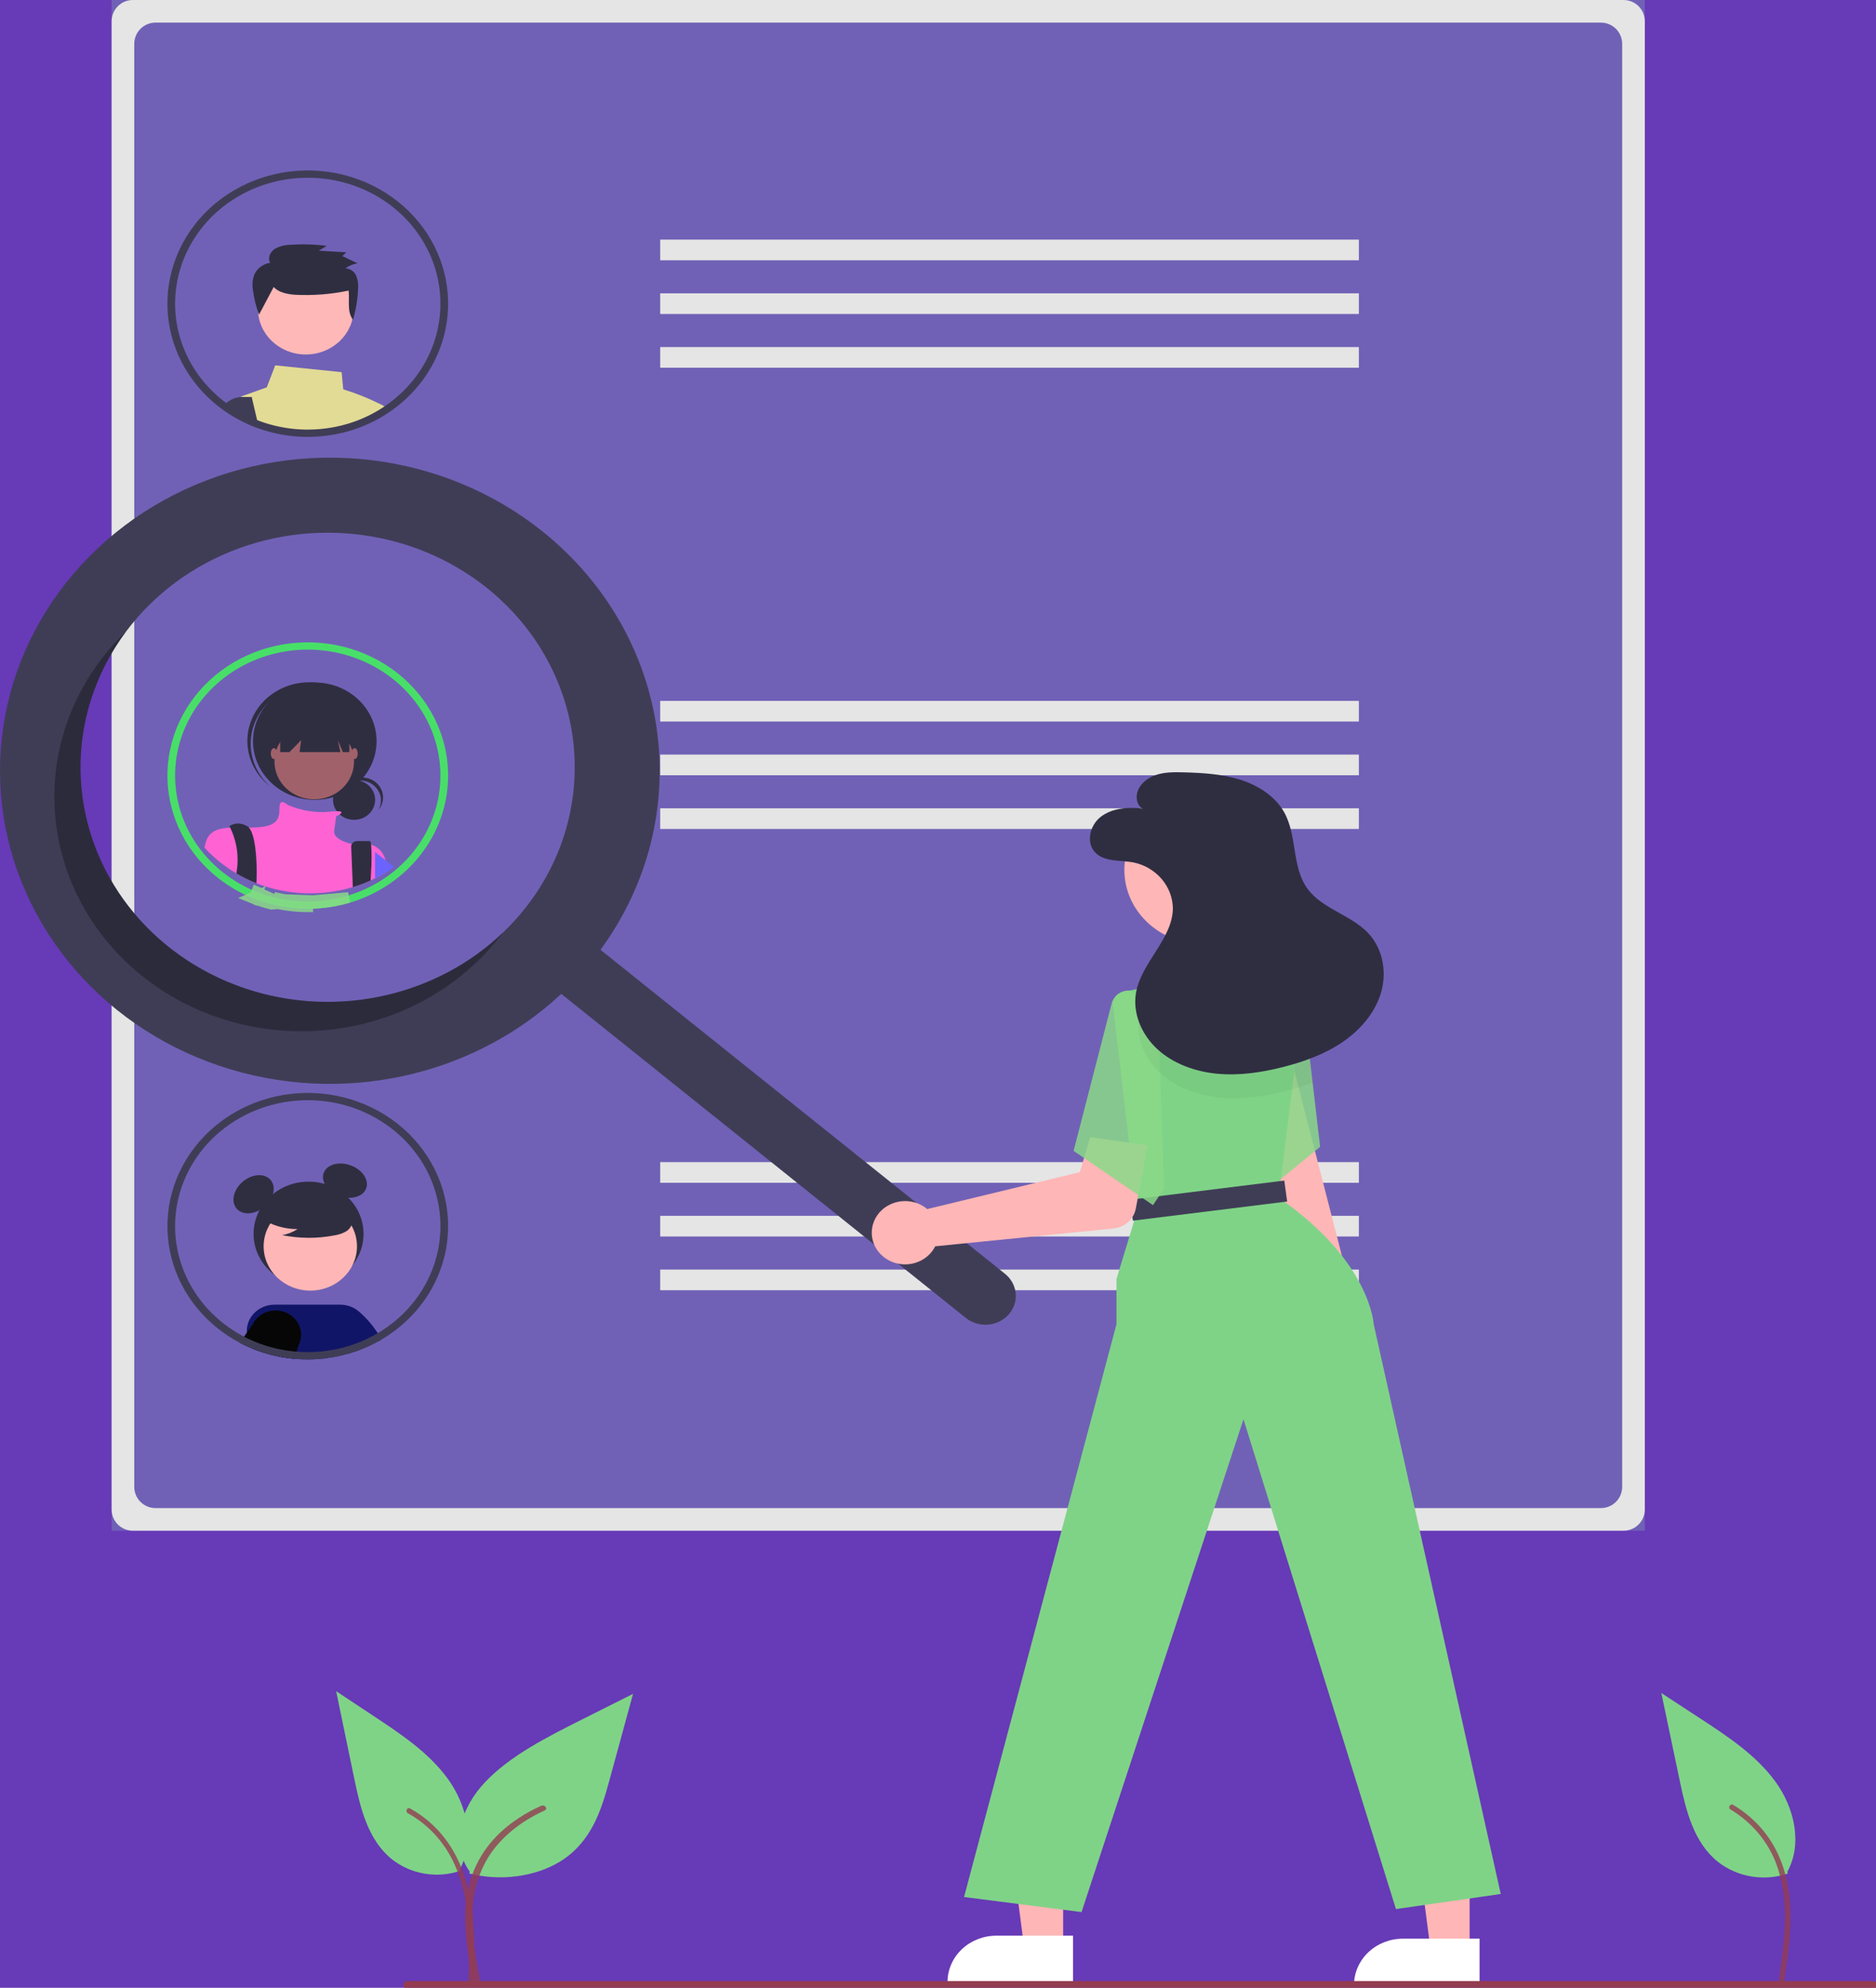 <svg width="706" height="748" viewBox="0 0 706 748" fill="none" xmlns="http://www.w3.org/2000/svg">
<g clip-path="url(#clip0)">
<rect width="706" height="748" fill="#673AB7"/>
<path d="M672.788 705.035C668.387 706.503 663.662 706.871 659.068 706.103C654.473 705.335 650.165 703.456 646.558 700.649C637.371 693.33 634.487 681.272 632.147 670.106L625.215 637.08L639.728 646.566C650.165 653.388 660.836 660.428 668.063 670.309C675.29 680.19 678.444 693.678 672.638 704.369" fill="#7FD387"/>
<path d="M671.547 745.019C673.016 734.862 674.527 724.576 673.496 714.311C672.581 705.195 669.652 696.291 663.685 688.989C660.519 685.121 656.666 681.807 652.299 679.196C651.16 678.515 650.113 680.227 651.246 680.905C658.801 685.437 664.645 692.13 667.934 700.017C671.567 708.789 672.151 718.351 671.52 727.668C671.141 733.302 670.339 738.899 669.53 744.491C669.464 744.744 669.504 745.011 669.639 745.238C669.775 745.464 669.996 745.633 670.259 745.71C670.526 745.778 670.81 745.744 671.05 745.614C671.291 745.485 671.467 745.27 671.542 745.018L671.547 745.019Z" fill="#943C51" fill-opacity="0.8"/>
<path d="M619 576H42V0H619V576Z" fill="#7061B6"/>
<path d="M619 568C619 572.418 615.418 576 611 576H50C45.582 576 42 572.418 42 568V8C42 3.582 45.582 0 50 0H611C615.418 0 619 3.582 619 8V568ZM50.525 559.49C50.525 563.908 54.107 567.49 58.525 567.49H602.475C606.893 567.49 610.475 563.908 610.475 559.49V16.51C610.475 12.092 606.893 8.51 602.475 8.51H58.525C54.107 8.51 50.525 12.092 50.525 16.51V559.49Z" fill="#E5E5E5"/>
<path d="M511.384 90.167H248.453V97.941H511.384V90.167Z" fill="#E5E5E5"/>
<path d="M511.384 110.38H248.453V118.155H511.384V110.38Z" fill="#E5E5E5"/>
<path d="M511.384 130.594H248.453V138.368H511.384V130.594Z" fill="#E5E5E5"/>
<path d="M511.384 263.735H248.453V271.509H511.384V263.735Z" fill="#E5E5E5"/>
<path d="M511.384 283.948H248.453V291.723H511.384V283.948Z" fill="#E5E5E5"/>
<path d="M511.384 304.162H248.453V311.936H511.384V304.162Z" fill="#E5E5E5"/>
<path d="M511.384 437.303H248.453V445.078H511.384V437.303Z" fill="#E5E5E5"/>
<path d="M511.384 457.517H248.453V465.291H511.384V457.517Z" fill="#E5E5E5"/>
<path d="M511.384 477.73H248.453V485.504H511.384V477.73Z" fill="#E5E5E5"/>
<path d="M143.195 152.109C138.703 149.862 134.015 147.989 129.182 146.512L128.566 140.041L103.574 137.485L100.398 145.756L91.429 148.95C91.108 149.066 90.803 149.217 90.519 149.4H90.51C90.009 149.721 89.583 150.136 89.257 150.619C88.931 151.101 88.712 151.642 88.613 152.208C88.518 152.771 88.54 153.346 88.68 153.9L89.154 155.745C89.837 156.132 90.538 156.501 91.24 156.852L91.685 157.068C92.709 157.572 93.752 158.049 94.824 158.489C95.042 158.579 95.279 158.669 95.497 158.759C95.516 158.768 95.525 158.768 95.544 158.777C96.047 158.975 96.549 159.164 97.061 159.344C98.743 159.954 100.458 160.477 102.199 160.91C106.644 162.035 111.224 162.603 115.824 162.602C117.502 162.602 119.161 162.53 120.801 162.377C124.549 162.049 128.248 161.34 131.837 160.262C131.846 160.262 131.856 160.253 131.865 160.253C134.132 159.568 136.346 158.735 138.492 157.761C138.502 157.752 138.521 157.752 138.53 157.743C139.014 157.527 139.478 157.293 139.953 157.068L140.18 156.96C140.559 156.771 140.939 156.582 141.318 156.384C142.266 155.889 143.195 155.367 144.114 154.809C144.37 154.665 144.617 154.512 144.873 154.35C145.233 154.125 145.593 153.891 145.944 153.648C145.062 153.108 144.143 152.595 143.195 152.109Z" fill="#E2DB95"/>
<path d="M96.293 156.096L94.729 149.391H90.642C90.601 149.392 90.56 149.395 90.519 149.4H90.51C89.041 149.518 87.627 149.982 86.395 150.75C85.56 151.257 84.817 151.889 84.196 152.622C85.409 153.495 86.67 154.305 87.969 155.079L88.026 155.106C88.395 155.322 88.775 155.538 89.154 155.745C89.837 156.132 90.538 156.501 91.24 156.852L91.686 157.068C92.71 157.572 93.752 158.049 94.824 158.489C95.042 158.58 95.279 158.669 95.497 158.759C95.516 158.768 95.525 158.769 95.544 158.778C96.047 158.976 96.549 159.164 97.061 159.344L96.293 156.096Z" fill="#3F3D56"/>
<path d="M115.089 133.394C125.03 133.394 133.088 125.745 133.088 116.31C133.088 106.874 125.03 99.225 115.089 99.225C105.149 99.225 97.09 106.874 97.09 116.31C97.09 125.745 105.149 133.394 115.089 133.394Z" fill="#FFB8B8"/>
<path d="M103.005 107.988C104.868 110.081 108.021 110.672 110.93 110.914C117.731 111.271 124.551 110.742 131.2 109.343C131.612 113.134 130.489 117.221 132.841 120.339C133.943 116.564 134.585 112.681 134.752 108.767C134.927 107.088 134.696 105.392 134.076 103.811C133.745 103.018 133.186 102.329 132.462 101.823C131.739 101.317 130.881 101.014 129.985 100.948C131.326 99.982 132.897 99.345 134.559 99.092L128.844 96.366L130.311 94.936L119.965 94.335L122.961 92.527C118.451 91.939 113.888 91.802 109.347 92.119C107.225 92.12 105.144 92.669 103.326 93.708C101.618 94.868 100.63 97.172 101.691 98.875C100.363 99.082 99.113 99.607 98.059 100.401C97.005 101.195 96.182 102.231 95.668 103.411C95.017 105.287 94.861 107.286 95.21 109.233C95.6 112.356 96.365 115.427 97.49 118.386L103.005 107.988Z" fill="#2F2E41"/>
<path d="M165.702 97.79C163.177 90.903 159.099 84.623 153.754 79.386C148.409 74.149 141.924 70.082 134.753 67.468C127.581 64.855 119.896 63.757 112.232 64.253C104.568 64.748 97.11 66.825 90.378 70.337C83.646 73.85 77.802 78.714 73.254 84.59C68.707 90.467 65.564 97.214 64.046 104.362C62.527 111.51 62.67 118.886 64.463 125.976C66.257 133.066 69.658 139.699 74.43 145.414C74.904 145.98 75.397 146.547 75.9 147.096C75.938 147.132 75.966 147.168 76.004 147.204C77.24 148.556 78.553 149.842 79.939 151.056C80.299 151.371 80.678 151.695 81.057 152.001C81.778 152.613 82.517 153.198 83.285 153.756C83.589 153.981 83.883 154.206 84.196 154.422C85.409 155.295 86.67 156.105 87.969 156.879L88.026 156.906C88.395 157.122 88.775 157.338 89.154 157.544C89.837 157.931 90.538 158.3 91.24 158.651L91.685 158.867C92.709 159.371 93.752 159.848 94.824 160.289C95.042 160.379 95.279 160.469 95.497 160.559C95.516 160.568 95.525 160.568 95.544 160.577C96.047 160.775 96.549 160.964 97.061 161.144C98.743 161.754 100.458 162.277 102.2 162.71C106.644 163.834 111.224 164.403 115.824 164.402C117.502 164.402 119.161 164.33 120.801 164.177C124.549 163.849 128.249 163.14 131.837 162.062C131.846 162.062 131.856 162.053 131.865 162.053C134.132 161.368 136.346 160.535 138.492 159.56C138.502 159.551 138.521 159.551 138.53 159.542C139.014 159.326 139.479 159.092 139.953 158.867L140.18 158.759C140.559 158.57 140.939 158.381 141.318 158.183C142.266 157.688 143.195 157.167 144.114 156.609C144.37 156.465 144.617 156.312 144.873 156.15C145.233 155.925 145.593 155.691 145.944 155.448C146.409 155.142 146.873 154.827 147.328 154.503C147.471 154.404 147.622 154.305 147.765 154.197C156.647 147.797 163.166 138.893 166.389 128.76C169.611 118.627 169.371 107.785 165.702 97.79V97.79ZM146.02 152.01C145.707 152.244 145.385 152.469 145.062 152.676C144.749 152.901 144.437 153.117 144.114 153.315C143.839 153.504 143.564 153.684 143.28 153.855L143.195 153.909C142.986 154.044 142.778 154.17 142.569 154.296C141.782 154.764 140.986 155.214 140.18 155.646L139.924 155.781C139.564 155.97 139.204 156.15 138.843 156.33C138.796 156.357 138.739 156.375 138.692 156.402L138.635 156.429C138.18 156.654 137.715 156.87 137.25 157.077C135.458 157.896 133.612 158.605 131.723 159.2C131.476 159.281 131.23 159.362 130.984 159.434C127.587 160.46 124.085 161.136 120.536 161.45C118.981 161.585 117.407 161.657 115.824 161.657C111.473 161.666 107.141 161.127 102.939 160.055C100.783 159.521 98.67 158.841 96.616 158.021C96.511 157.976 96.397 157.94 96.293 157.895C96.18 157.851 96.075 157.814 95.971 157.769C95.857 157.724 95.753 157.68 95.639 157.626C94.748 157.257 93.866 156.852 93.003 156.429L92.586 156.222C91.534 155.7 90.5 155.142 89.495 154.548C89.201 154.377 88.898 154.197 88.613 154.008C88.538 153.963 88.471 153.918 88.395 153.873C87.722 153.45 87.049 153.009 86.395 152.55C85.95 152.235 85.504 151.92 85.068 151.596C84.338 151.074 83.636 150.516 82.954 149.94C82.593 149.652 82.243 149.337 81.901 149.04C80.557 147.862 79.284 146.612 78.09 145.297C77.692 144.865 77.303 144.433 76.933 143.983C76.849 143.894 76.77 143.801 76.696 143.704C70.536 136.325 66.831 127.373 66.053 117.987C65.275 108.602 67.46 99.21 72.329 91.008C77.198 82.806 84.53 76.166 93.39 71.936C102.25 67.706 112.237 66.076 122.077 67.255C131.917 68.434 141.164 72.368 148.639 78.556C156.114 84.744 161.478 92.904 164.046 101.997C166.615 111.09 166.272 120.704 163.062 129.611C159.851 138.518 153.919 146.316 146.02 152.01L146.02 152.01Z" fill="#3F3D56"/>
<path d="M165.703 271.358C163.177 264.471 159.1 258.191 153.754 252.954C148.409 247.717 141.925 243.65 134.753 241.036C127.582 238.423 119.896 237.325 112.232 237.821C104.568 238.316 97.11 240.393 90.378 243.905C83.646 247.418 77.803 252.282 73.255 258.158C68.707 264.035 65.564 270.782 64.046 277.93C62.528 285.078 62.67 292.454 64.464 299.544C66.257 306.634 69.659 313.267 74.43 318.982C74.904 319.549 75.397 320.115 75.9 320.664C75.938 320.7 75.966 320.736 76.004 320.772C77.24 322.124 78.554 323.41 79.939 324.624C80.299 324.939 80.678 325.263 81.057 325.569C81.778 326.181 82.517 326.766 83.285 327.324C84.785 328.446 86.348 329.488 87.969 330.447L88.026 330.474C89.078 331.095 90.149 331.67 91.24 332.219L91.685 332.435C92.709 332.939 93.752 333.416 94.823 333.857C95.042 333.947 95.279 334.037 95.497 334.127C95.516 334.136 95.525 334.136 95.544 334.145C97.709 335 99.933 335.712 102.2 336.278C106.644 337.402 111.224 337.971 115.824 337.97C117.502 337.97 119.161 337.898 120.801 337.745C124.549 337.417 128.248 336.708 131.837 335.63C131.847 335.63 131.856 335.621 131.865 335.621C134.132 334.936 136.346 334.103 138.492 333.128C138.502 333.119 138.521 333.119 138.53 333.11C139.014 332.894 139.478 332.66 139.952 332.435L140.18 332.327C140.559 332.138 140.938 331.949 141.318 331.751C142.266 331.256 143.195 330.734 144.115 330.177C144.371 330.032 144.617 329.88 144.873 329.718C145.707 329.196 146.532 328.638 147.328 328.071C147.471 327.972 147.622 327.873 147.765 327.765C156.647 321.365 163.166 312.461 166.389 302.328C169.611 292.194 169.371 281.353 165.703 271.358V271.358Z" fill="#7061B6"/>
<path d="M133.253 308.502C137.625 308.502 141.169 305.138 141.169 300.988C141.169 296.839 137.625 293.475 133.253 293.475C128.881 293.475 125.338 296.839 125.338 300.988C125.338 305.138 128.881 308.502 133.253 308.502Z" fill="#2F2E41"/>
<path d="M135.458 293.682C136.828 293.682 138.175 294.019 139.366 294.661C140.558 295.303 141.553 296.228 142.256 297.344C142.958 298.461 143.343 299.731 143.373 301.032C143.403 302.332 143.077 303.617 142.427 304.762C143.113 303.947 143.613 303.005 143.894 301.996C144.175 300.988 144.233 299.935 144.062 298.904C143.891 297.874 143.495 296.888 142.901 296.011C142.307 295.133 141.526 294.383 140.61 293.807C139.693 293.232 138.66 292.844 137.577 292.668C136.493 292.493 135.383 292.533 134.317 292.787C133.251 293.041 132.253 293.503 131.385 294.144C130.518 294.784 129.8 295.589 129.279 296.507C130.019 295.626 130.959 294.913 132.029 294.424C133.099 293.935 134.272 293.681 135.459 293.682L135.458 293.682Z" fill="#2F2E41"/>
<path d="M118.461 300.972C131.303 300.972 141.714 291.09 141.714 278.9C141.714 266.711 131.303 256.829 118.461 256.829C105.619 256.829 95.208 266.711 95.208 278.9C95.208 291.09 105.619 300.972 118.461 300.972Z" fill="#2F2E41"/>
<path d="M100.211 265.206C104.218 260.929 109.819 258.297 115.831 257.865C121.844 257.433 127.798 259.236 132.437 262.892C132.247 262.72 132.057 262.547 131.861 262.381C127.268 258.475 121.228 256.461 115.07 256.782C108.913 257.103 103.141 259.733 99.026 264.093C94.911 268.453 92.79 274.186 93.128 280.031C93.466 285.876 96.237 291.354 100.83 295.26C100.874 295.297 100.919 295.334 100.963 295.372C101.16 295.538 101.363 295.696 101.565 295.855C97.197 291.91 94.614 286.509 94.361 280.79C94.109 275.072 96.207 269.484 100.212 265.206L100.211 265.206Z" fill="#2F2E41"/>
<path d="M118.264 300.785C126.535 300.785 133.24 294.42 133.24 286.57C133.24 278.719 126.535 272.354 118.264 272.354C109.993 272.354 103.288 278.719 103.288 286.57C103.288 294.42 109.993 300.785 118.264 300.785Z" fill="#A0616A"/>
<path d="M145.063 323.607V328.377C144.143 328.935 143.214 329.457 142.266 329.952C141.887 330.15 141.507 330.339 141.128 330.528L140.901 330.636C140.426 330.861 139.962 331.095 139.478 331.311C139.469 331.32 139.45 331.32 139.44 331.329C137.294 332.303 135.08 333.136 132.813 333.821C132.804 333.821 132.795 333.83 132.785 333.83C129.197 334.908 125.497 335.617 121.749 335.945C120.109 336.098 118.45 336.17 116.772 336.17C112.172 336.171 107.592 335.603 103.148 334.478C100.881 333.913 98.657 333.2 96.492 332.346C96.473 332.337 96.464 332.337 96.445 332.328C96.227 332.238 95.99 332.148 95.772 332.058C94.7 331.617 93.657 331.14 92.633 330.636L92.188 330.42C91.097 329.871 90.026 329.295 88.974 328.674L88.917 328.647C87.296 327.689 85.733 326.646 84.234 325.524C83.466 324.966 82.726 324.381 82.005 323.769C81.626 323.463 81.247 323.139 80.887 322.824C79.502 321.61 78.188 320.324 76.952 318.973C77.116 318.035 77.357 317.112 77.673 316.21L77.682 316.201C77.739 316.047 77.805 315.897 77.881 315.751C77.933 315.622 77.994 315.496 78.061 315.373C79.758 312.358 82.83 311.611 86.642 311.449C88.794 311.359 91.173 311.458 93.686 311.431C95.013 311.422 96.388 311.377 97.763 311.26C106.438 310.513 104.864 305.654 105.253 303.035C105.641 300.497 108.05 302.693 108.211 302.837L108.22 302.846C113.129 305.027 118.56 305.931 123.958 305.465C124.887 305.357 125.816 305.294 126.746 305.267C129.192 305.24 128.661 305.906 127.817 306.455C127.408 306.711 126.98 306.939 126.537 307.139C126.537 307.139 126.148 309.389 125.75 312.754C125.371 315.976 131.875 317.488 132.415 317.605C132.426 317.612 132.44 317.615 132.453 317.614C134.828 317.029 137.329 317.092 139.668 317.794H139.678C141.014 318.26 142.207 319.037 143.147 320.052C144.088 321.067 144.746 322.289 145.063 323.607V323.607Z" fill="#FF63D3"/>
<path d="M96.587 329.394C96.587 330.06 96.568 330.699 96.54 331.302C96.53 331.662 96.511 332.013 96.492 332.346C96.473 332.337 96.464 332.337 96.445 332.328C96.227 332.238 95.99 332.148 95.772 332.058C94.7 331.617 93.657 331.14 92.633 330.636L92.188 330.42C91.097 329.871 90.026 329.295 88.974 328.674C89.002 328.359 89.05 328.044 89.097 327.729C89.201 327.036 89.287 326.334 89.344 325.641C89.716 320.773 88.787 315.894 86.642 311.458V311.449C86.452 311.089 86.338 310.892 86.338 310.892C86.338 310.892 89.097 308.642 93.031 310.892C93.283 311.032 93.505 311.215 93.686 311.431C96.056 314.086 96.701 323.013 96.587 329.394Z" fill="#2F2E41"/>
<path d="M139.64 328.17C139.602 329.178 139.545 330.231 139.478 331.302V331.311C139.469 331.32 139.45 331.32 139.441 331.328C137.294 332.303 135.08 333.136 132.813 333.821C132.804 333.821 132.795 333.83 132.785 333.83L132.681 331.302L132.671 330.969L132.169 318.658C132.155 318.379 132.202 318.101 132.305 317.839C132.408 317.578 132.565 317.339 132.768 317.137C132.971 316.936 133.215 316.775 133.485 316.665C133.755 316.555 134.046 316.498 134.34 316.498H139.147C139.384 316.498 139.554 316.957 139.668 317.785V317.794C139.901 321.249 139.892 324.716 139.64 328.17V328.17Z" fill="#2F2E41"/>
<path d="M105.455 268.801V283.019H108.923L113.337 278.53L112.746 283.019H128.077L127.129 278.53L129.025 283.019H131.469V268.801H105.455Z" fill="#2F2E41"/>
<path d="M103.091 285.635C103.744 285.635 104.273 284.714 104.273 283.577C104.273 282.441 103.744 281.52 103.091 281.52C102.438 281.52 101.908 282.441 101.908 283.577C101.908 284.714 102.438 285.635 103.091 285.635Z" fill="#A0616A"/>
<path d="M133.438 285.635C134.091 285.635 134.62 284.714 134.62 283.577C134.62 282.441 134.091 281.52 133.438 281.52C132.785 281.52 132.256 282.441 132.256 283.577C132.256 284.714 132.785 285.635 133.438 285.635Z" fill="#A0616A"/>
<path d="M148.276 326.271C147.48 326.838 146.655 327.396 145.821 327.918C145.565 328.08 145.319 328.233 145.063 328.377C144.143 328.935 143.214 329.457 142.266 329.952C141.887 330.15 141.508 330.339 141.128 330.528V320.61C141.128 320.61 142.645 321.762 145.063 323.679C145.366 323.922 145.679 324.174 146.011 324.444C146.712 325.002 147.471 325.614 148.276 326.271Z" fill="#6C63FF"/>
<g filter="url(#filter0_d)">
<path d="M165.703 271.358C163.177 264.471 159.1 258.191 153.754 252.954C148.409 247.717 141.925 243.65 134.753 241.036C127.582 238.423 119.896 237.325 112.232 237.821C104.568 238.316 97.11 240.393 90.378 243.905C83.646 247.418 77.803 252.282 73.255 258.158C68.707 264.035 65.564 270.782 64.046 277.93C62.528 285.078 62.67 292.454 64.464 299.544C66.257 306.634 69.659 313.267 74.43 318.982C74.904 319.549 75.397 320.115 75.9 320.664C75.938 320.7 75.966 320.736 76.004 320.772C77.24 322.124 78.554 323.41 79.939 324.624C80.299 324.939 80.678 325.263 81.057 325.569C81.778 326.181 82.517 326.766 83.285 327.324C84.785 328.446 86.348 329.488 87.969 330.447L88.026 330.474C89.078 331.095 90.149 331.67 91.24 332.219L91.685 332.435C92.709 332.939 93.752 333.416 94.823 333.857C95.042 333.947 95.279 334.037 95.497 334.127C95.516 334.136 95.525 334.136 95.544 334.145C97.709 335 99.933 335.712 102.2 336.278C106.644 337.402 111.224 337.971 115.824 337.97C117.502 337.97 119.161 337.898 120.801 337.745C124.549 337.417 128.248 336.708 131.837 335.63C131.847 335.63 131.856 335.621 131.865 335.621C134.132 334.936 136.346 334.103 138.492 333.128C138.502 333.119 138.521 333.119 138.53 333.11C139.014 332.894 139.478 332.66 139.952 332.435L140.18 332.327C140.559 332.138 140.938 331.949 141.318 331.751C142.266 331.256 143.195 330.734 144.115 330.177C144.371 330.032 144.617 329.88 144.873 329.718C145.707 329.196 146.532 328.638 147.328 328.071C147.471 327.972 147.622 327.873 147.765 327.765C156.647 321.365 163.166 312.461 166.389 302.328C169.611 292.194 169.371 281.353 165.703 271.358V271.358ZM146.02 325.578C145.707 325.812 145.385 326.037 145.063 326.244C144.75 326.469 144.437 326.685 144.115 326.883C143.84 327.072 143.565 327.252 143.28 327.423C143.043 327.576 142.806 327.72 142.569 327.864C141.782 328.332 140.986 328.782 140.18 329.214L139.924 329.349C139.564 329.538 139.203 329.718 138.843 329.898C138.796 329.925 138.739 329.943 138.691 329.97L138.635 329.997C138.179 330.222 137.715 330.438 137.25 330.645C135.458 331.464 133.611 332.173 131.723 332.768C131.477 332.849 131.23 332.93 130.984 333.002C127.587 334.028 124.084 334.703 120.536 335.018C118.981 335.153 117.407 335.225 115.824 335.225C111.473 335.234 107.141 334.695 102.939 333.623C100.783 333.089 98.67 332.409 96.616 331.589C96.397 331.508 96.18 331.418 95.971 331.337C95.857 331.292 95.753 331.247 95.639 331.193C94.748 330.824 93.866 330.42 93.003 329.997L92.586 329.79C91.534 329.268 90.5 328.71 89.495 328.116C89.126 327.9 88.756 327.675 88.396 327.441C87.258 326.73 86.149 325.965 85.068 325.164C84.338 324.642 83.636 324.084 82.954 323.508C82.593 323.22 82.242 322.905 81.901 322.608C80.557 321.43 79.285 320.18 78.09 318.865C77.692 318.433 77.303 318.001 76.933 317.551C76.849 317.462 76.77 317.369 76.696 317.272C70.536 309.893 66.831 300.941 66.053 291.555C65.275 282.17 67.46 272.778 72.329 264.576C77.198 256.374 84.529 249.735 93.39 245.504C102.25 241.274 112.237 239.644 122.077 240.823C131.917 242.002 141.164 245.936 148.639 252.124C156.114 258.312 161.477 266.472 164.046 275.565C166.615 284.658 166.272 294.272 163.062 303.179C159.851 312.086 153.918 319.884 146.02 325.578V325.578Z" fill="#48DF69"/>
<path d="M95.544 334.145C97.709 335 99.933 335.712 102.2 336.278L131.198 333.734C127.76 334.761 124.217 335.438 120.626 335.753L120.615 335.754C120.61 335.754 120.606 335.754 120.601 335.755C120.601 335.755 120.6 335.755 120.6 335.755C119.031 335.901 117.44 335.97 115.825 335.97L115.827 337.225C115.826 337.225 115.825 337.225 115.824 337.225C115.823 337.225 115.823 337.225 115.823 337.225C111.309 337.234 106.813 336.675 102.452 335.563C102.429 335.557 102.407 335.552 102.385 335.546C102.384 335.546 102.383 335.546 102.383 335.546C100.172 334.994 98.004 334.296 95.895 333.455C95.888 333.453 95.881 333.45 95.874 333.447L95.544 334.145ZM95.544 334.145L95.822 333.442L95.827 333.43L94.823 333.857C94.933 333.902 95.047 333.947 95.161 333.993C95.274 334.037 95.388 334.082 95.497 334.127C95.516 334.136 95.525 334.136 95.544 334.145ZM102.758 334.356C107.02 335.428 111.412 335.971 115.823 335.97H115.824L102.758 334.356ZM102.758 334.356L102.939 333.623M102.758 334.356L120.536 335.018C118.981 335.153 117.407 335.225 115.824 335.225C111.473 335.234 107.141 334.695 102.939 333.623M102.939 333.623L102.753 334.355M102.939 333.623L102.753 334.355M102.753 334.355C102.732 334.35 102.711 334.344 102.69 334.339L102.684 334.338C100.525 333.799 98.408 333.122 96.347 332.312L96.616 331.589L102.753 334.355Z" stroke="#8AD988" stroke-opacity="0.85" stroke-width="4"/>
</g>
<path d="M116.122 483.937C127.551 483.937 136.815 475.143 136.815 464.295C136.815 453.447 127.551 444.653 116.122 444.653C104.693 444.653 95.428 453.447 95.428 464.295C95.428 475.143 104.693 483.937 116.122 483.937Z" fill="#2F2E41"/>
<path d="M99.97 453.705C103.314 450.531 103.991 446.028 101.483 443.647C98.975 441.267 94.231 441.91 90.887 445.084C87.543 448.258 86.866 452.761 89.374 455.142C91.882 457.522 96.626 456.879 99.97 453.705Z" fill="#2F2E41"/>
<path d="M137.69 447.467C139.083 444.371 136.687 440.432 132.338 438.668C127.989 436.905 123.334 437.985 121.941 441.081C120.548 444.177 122.944 448.117 127.293 449.88C131.642 451.643 136.297 450.563 137.69 447.467Z" fill="#2F2E41"/>
<path d="M140.874 502.396L138.436 498.754C137.402 496.561 135.493 494.846 133.129 493.985C130.765 493.124 128.138 493.187 125.823 494.161C123.509 495.136 121.695 496.941 120.779 499.181C119.864 501.422 119.921 503.916 120.939 506.117L121.632 508.476L122.421 511.154C125.616 510.771 128.767 510.118 131.839 509.202C131.848 509.201 131.856 509.197 131.863 509.191C134.133 508.509 136.35 507.675 138.496 506.695C138.508 506.684 138.52 506.684 138.532 506.673C139.01 506.457 139.476 506.23 139.954 506.003C140.032 505.97 140.108 505.932 140.181 505.89C140.563 505.708 140.946 505.515 141.317 505.323C141.699 505.13 142.069 504.926 142.428 504.71L140.874 502.396Z" fill="#CACACA"/>
<path d="M116.778 485.654C126.478 485.654 134.34 478.191 134.34 468.984C134.34 459.778 126.478 452.314 116.778 452.314C107.079 452.314 99.216 459.778 99.216 468.984C99.216 478.191 107.079 485.654 116.778 485.654Z" fill="#FFB6B6"/>
<path d="M142.141 501.681C140.204 498.623 137.799 495.855 135.006 493.468C133.093 491.845 130.616 490.948 128.05 490.949H103.311C101.885 490.949 100.475 491.226 99.166 491.763C97.858 492.301 96.68 493.087 95.704 494.073C94.728 495.06 93.976 496.226 93.494 497.5C93.012 498.773 92.81 500.127 92.901 501.477C92.955 502.239 93.1 502.992 93.332 503.723C93.508 504.253 93.728 504.769 93.989 505.266L95.208 507.58C95.303 507.614 95.399 507.66 95.494 507.694C95.518 507.705 95.531 507.705 95.542 507.716C96.044 507.909 96.546 508.102 97.06 508.284C98.742 508.894 100.458 509.416 102.199 509.849C105.003 510.564 107.866 511.053 110.756 511.312C112.442 511.46 114.127 511.539 115.824 511.539C117.509 511.539 119.158 511.46 120.808 511.312C121.346 511.267 121.883 511.21 122.421 511.154C125.615 510.771 128.767 510.118 131.839 509.202C131.848 509.201 131.856 509.197 131.863 509.191C134.133 508.509 136.35 507.675 138.496 506.695C138.508 506.684 138.519 506.684 138.532 506.673C139.01 506.457 139.476 506.23 139.954 506.003C140.032 505.97 140.108 505.932 140.181 505.89C140.563 505.708 140.946 505.516 141.316 505.323C141.699 505.13 142.069 504.926 142.428 504.71C142.81 504.517 143.169 504.302 143.539 504.086C143.085 503.235 142.619 502.441 142.141 501.681Z" fill="#111567"/>
<path d="M107.793 493.99C105.503 492.973 102.883 492.858 100.504 493.671C98.126 494.483 96.183 496.155 95.1 498.323L92.901 501.477L91.85 502.986L90.248 505.277C90.583 505.447 90.905 505.618 91.24 505.788L91.682 506.003C92.71 506.503 93.75 506.979 94.826 507.421C94.945 507.478 95.077 507.524 95.208 507.58C95.304 507.614 95.399 507.66 95.494 507.694C95.518 507.705 95.531 507.705 95.542 507.716C96.044 507.909 96.546 508.102 97.06 508.284C98.742 508.894 100.458 509.417 102.2 509.849C105.004 510.564 107.866 511.053 110.756 511.313L111.593 508.624L112.406 506.06C113.478 503.878 113.593 501.382 112.729 499.119C111.864 496.857 110.089 495.012 107.793 493.99V493.99Z" fill="#060606"/>
<path d="M98.324 458.499C102.338 461.124 107.101 462.522 111.975 462.503C110.236 463.648 108.257 464.421 106.174 464.769C112.654 466.088 119.352 466.124 125.847 464.874C127.291 464.654 128.684 464.2 129.966 463.531C130.604 463.193 131.161 462.73 131.599 462.174C132.037 461.618 132.346 460.981 132.508 460.304C132.939 457.963 131.018 455.837 129.021 454.404C125.964 452.243 122.439 450.754 118.701 450.045C114.964 449.336 111.107 449.425 107.409 450.305C104.946 450.775 102.704 451.978 101.009 453.738C100.188 454.634 99.693 455.756 99.596 456.94C99.499 458.123 99.805 459.305 100.47 460.31L98.324 458.499Z" fill="#2F2E41"/>
<path d="M165.709 444.926C163.184 438.038 159.107 431.757 153.762 426.519C148.417 421.282 141.932 417.214 134.76 414.6C127.588 411.986 119.902 410.888 112.237 411.383C104.573 411.879 97.114 413.955 90.382 417.468C83.65 420.981 77.806 425.845 73.258 431.722C68.71 437.599 65.567 444.347 64.049 451.495C62.531 458.643 62.673 466.02 64.468 473.111C66.262 480.201 69.664 486.835 74.436 492.549C74.902 493.116 75.405 493.683 75.906 494.228C75.935 494.268 75.967 494.306 76.002 494.341C77.24 495.692 78.556 496.976 79.946 498.187C80.304 498.505 80.675 498.834 81.058 499.14C81.774 499.752 82.515 500.331 83.292 500.887C83.591 501.114 83.89 501.341 84.201 501.556C85.407 502.43 86.674 503.235 87.965 504.018C87.987 504.018 88.009 504.026 88.025 504.041C88.395 504.256 88.778 504.472 89.16 504.676C89.519 504.88 89.889 505.084 90.248 505.277C90.583 505.447 90.905 505.618 91.24 505.788L91.682 506.003C92.71 506.502 93.75 506.979 94.826 507.421C94.945 507.478 95.077 507.523 95.208 507.58C95.304 507.614 95.399 507.659 95.494 507.693C95.518 507.705 95.531 507.705 95.542 507.716C96.044 507.909 96.547 508.102 97.06 508.283C98.742 508.894 100.458 509.416 102.2 509.849C105.004 510.564 107.866 511.053 110.756 511.312C112.442 511.46 114.127 511.539 115.824 511.539C117.509 511.539 119.159 511.46 120.808 511.312C121.346 511.267 121.883 511.21 122.421 511.153C125.615 510.771 128.767 510.118 131.839 509.202C131.848 509.201 131.856 509.197 131.863 509.191C134.133 508.509 136.35 507.675 138.496 506.695C138.508 506.684 138.52 506.684 138.532 506.672C139.01 506.457 139.476 506.23 139.954 506.003C140.032 505.97 140.108 505.932 140.181 505.89C140.563 505.708 140.946 505.515 141.317 505.322C141.699 505.13 142.069 504.925 142.428 504.71C142.81 504.517 143.169 504.302 143.539 504.086C143.731 503.973 143.922 503.859 144.113 503.746C144.376 503.598 144.615 503.451 144.878 503.281C145.236 503.065 145.595 502.827 145.941 502.589C146.408 502.282 146.874 501.965 147.328 501.636C147.481 501.541 147.629 501.439 147.77 501.329C156.646 494.925 163.16 486.021 166.382 475.89C169.604 465.76 169.369 454.921 165.709 444.925L165.709 444.926ZM146.025 499.14C145.714 499.378 145.392 499.605 145.07 499.809C144.746 500.036 144.436 500.252 144.113 500.456C143.838 500.637 143.563 500.819 143.277 500.989C143.251 501.011 143.223 501.03 143.193 501.046C142.99 501.182 142.774 501.307 142.571 501.431C142.428 501.511 142.285 501.602 142.141 501.681C141.723 501.931 141.304 502.169 140.874 502.396C140.647 502.532 140.408 502.657 140.181 502.781C140.098 502.827 140.014 502.872 139.93 502.918C139.559 503.11 139.201 503.281 138.842 503.462C138.795 503.496 138.735 503.507 138.699 503.541C138.677 503.542 138.656 503.55 138.639 503.564C138.185 503.791 137.719 504.007 137.253 504.211C135.459 505.031 133.61 505.739 131.719 506.332C131.481 506.412 131.23 506.502 130.99 506.57C127.942 507.488 124.809 508.126 121.632 508.476C121.274 508.522 120.903 508.556 120.533 508.59C118.979 508.726 117.414 508.794 115.824 508.794C114.414 508.794 112.991 508.737 111.593 508.624C108.67 508.393 105.774 507.914 102.941 507.194C100.784 506.661 98.671 505.978 96.618 505.152C96.51 505.107 96.403 505.073 96.296 505.028C96.176 504.982 96.08 504.948 95.973 504.903C95.853 504.857 95.758 504.812 95.638 504.755C94.861 504.438 94.085 504.086 93.332 503.723C93.224 503.666 93.117 503.621 93.009 503.564L92.591 503.36C92.34 503.235 92.089 503.11 91.85 502.986C91.049 502.577 90.26 502.135 89.496 501.681C89.208 501.511 88.898 501.329 88.611 501.148L88.395 501.012C87.726 500.581 87.057 500.15 86.4 499.684C85.957 499.367 85.503 499.061 85.073 498.732C84.344 498.21 83.639 497.654 82.958 497.075C82.599 496.792 82.241 496.474 81.906 496.179C80.56 495.002 79.287 493.752 78.094 492.435C77.699 492.004 77.305 491.573 76.934 491.12C76.851 491.029 76.779 490.938 76.695 490.836C70.534 483.457 66.827 474.503 66.049 465.117C65.27 455.731 67.454 446.337 72.323 438.133C77.192 429.93 84.525 423.289 93.386 419.058C102.247 414.826 112.235 413.196 122.077 414.375C131.918 415.554 141.167 419.488 148.643 425.676C156.119 431.865 161.484 440.026 164.053 449.12C166.622 458.214 166.28 467.829 163.069 476.738C159.858 485.646 153.925 493.445 146.026 499.14H146.025Z" fill="#3F3D56"/>
<path d="M204.185 199.988C185.795 185.258 163.29 175.919 139.41 173.108C115.529 170.297 91.303 174.136 69.679 184.156C48.055 194.175 29.965 209.945 17.611 229.546C5.257 249.147 -0.829 271.734 0.094 294.558C1.017 317.382 8.909 339.459 22.81 358.103C36.711 376.747 56.021 391.154 78.391 399.571C100.761 407.988 125.226 410.052 148.809 405.511C172.392 400.971 194.076 390.022 211.223 373.997L363.485 495.948C365.803 497.797 368.799 498.699 371.816 498.455C374.833 498.211 377.625 496.841 379.58 494.646C381.535 492.451 382.493 489.61 382.245 486.746C381.997 483.881 380.562 481.227 378.255 479.365L378.238 479.351L225.977 357.4C243.665 333.304 251.235 303.806 247.204 274.688C243.173 245.569 227.831 218.929 204.185 199.988V199.988ZM194.37 345.657C182.508 359.001 166.744 368.706 149.071 373.546C131.398 378.385 112.61 378.142 95.083 372.846C77.556 367.55 62.077 357.44 50.604 343.794C39.13 330.147 32.178 313.578 30.625 296.181C29.072 278.785 32.989 261.341 41.88 246.058C50.772 230.774 64.238 218.336 80.577 210.317C96.915 202.298 115.392 199.057 133.671 201.006C151.95 202.954 169.209 210.004 183.267 221.263V221.263C202.118 236.361 213.878 257.949 215.96 281.278C218.042 304.606 210.276 327.764 194.37 345.657V345.657Z" fill="#3F3D56"/>
<path opacity="0.3" d="M63.318 356.196C45.477 341.905 33.95 321.768 31.027 299.784C28.103 277.8 33.996 255.576 47.537 237.525C45.758 239.225 44.039 241.005 42.38 242.866C34.504 251.726 28.543 261.971 24.839 273.017C21.134 284.064 19.758 295.694 20.789 307.246C21.82 318.797 25.238 330.042 30.848 340.339C36.457 350.637 44.148 359.784 53.482 367.26C62.816 374.736 73.61 380.394 85.248 383.91C96.885 387.426 109.138 388.732 121.308 387.754C133.477 386.775 145.324 383.531 156.172 378.206C167.021 372.882 176.658 365.581 184.534 356.722C186.19 354.859 187.75 352.951 189.213 350.998C172.745 366.704 150.657 375.957 127.334 376.92C104.012 377.883 81.16 370.485 63.318 356.196Z" fill="black"/>
<path d="M511.145 500.507C512.334 499.129 513.191 497.52 513.654 495.793C514.117 494.067 514.176 492.265 513.826 490.514C513.477 488.764 512.727 487.107 511.63 485.662C510.533 484.216 509.115 483.016 507.477 482.147L479.723 374.32L459.477 380.455L489.446 487.546C488.09 490.255 487.828 493.343 488.71 496.223C489.591 499.103 491.556 501.577 494.23 503.175C496.905 504.772 500.104 505.383 503.221 504.891C506.339 504.4 509.158 502.84 511.145 500.507H511.145Z" fill="#FFB6B6"/>
<path d="M496.8 431.536L482.004 443.652L461.304 460.59L452.161 416.188L451.205 411.571L450.452 407.907L471.427 373.227L488.912 374.179L490.107 374.247L490.131 374.498L490.406 376.823L493.991 407.429L494.075 408.168L496.8 431.536Z" fill="#8AD988" fill-opacity="0.85"/>
<path d="M400.09 732.926L385.439 732.924L378.467 679.28L400.093 679.281L400.09 732.926Z" fill="#FFB6B6"/>
<path d="M403.827 746.407L356.582 746.405V745.838C356.583 741.209 358.52 736.769 361.969 733.496C365.417 730.223 370.094 728.384 374.971 728.384H374.973L403.828 728.385L403.827 746.407Z" fill="white"/>
<path d="M553.068 734.06L538.417 734.059L531.446 680.414L553.072 680.415L553.068 734.06Z" fill="#FFB6B6"/>
<path d="M556.806 747.541L509.561 747.54V746.972C509.561 742.343 511.499 737.904 514.947 734.63C518.396 731.357 523.073 729.518 527.95 729.518H527.951L556.806 729.519L556.806 747.541Z" fill="white"/>
<path d="M564.78 712.705L525.34 718.377L467.961 534.055L407.021 719.512L362.8 713.84L420.167 498.298V481.281L427.936 455.757L427.123 448.848L421.47 400.533L419.02 379.58L418.861 378.226C418.728 377.09 419.045 375.948 419.75 375.022C420.456 374.096 421.499 373.452 422.677 373.216L441.082 369.54H471.164L488.912 374.18L490.131 374.497L490.681 374.645L490.406 376.823L486.247 409.926L486.02 411.741L482.004 443.652L481.119 450.652C515.779 474.475 516.974 498.298 516.974 498.298L564.78 712.705Z" fill="#7FD387"/>
<path d="M452.488 355.187C468.7 355.187 481.842 342.713 481.842 327.325C481.842 311.937 468.7 299.462 452.488 299.462C436.276 299.462 423.134 311.937 423.134 327.325C423.134 342.713 436.276 355.187 452.488 355.187Z" fill="#FFB6B6"/>
<path d="M483.319 444.249L425.251 451.457L426.336 459.331L484.404 452.123L483.319 444.249Z" fill="#3F3D56"/>
<path d="M347.362 453.831C347.917 454.172 348.443 454.554 348.935 454.973L406.369 441.076L410.288 427.924L431.971 430.943L427.419 454.865C427.051 456.798 426.033 458.565 424.517 459.902C423.001 461.238 421.069 462.072 419.011 462.278L351.95 468.981C350.857 471.165 349.089 472.982 346.882 474.19C344.675 475.397 342.133 475.938 339.593 475.741C337.054 475.543 334.639 474.617 332.668 473.084C330.697 471.552 329.264 469.486 328.561 467.162C327.857 464.838 327.915 462.366 328.728 460.074C329.54 457.782 331.069 455.779 333.11 454.332C335.151 452.885 337.608 452.062 340.154 451.972C342.699 451.883 345.214 452.531 347.362 453.831V453.831Z" fill="#FFB6B6"/>
<path d="M435.704 380.317L425.545 372.943C422.799 371.954 419.035 374.764 418.374 377.481L404.033 433.068L433.911 453.488L438.094 447.249L435.704 380.317Z" fill="#8AD988" fill-opacity="0.85"/>
<g opacity="0.2">
<path opacity="0.2" d="M493.991 407.43C491.456 408.385 488.871 409.218 486.247 409.926C485.41 410.164 484.55 410.391 483.701 410.606C478.108 412.079 472.36 412.962 466.562 413.238C464.067 413.338 461.567 413.274 459.081 413.045C456.412 412.793 453.775 412.299 451.205 411.571C451.121 411.548 451.026 411.525 450.942 411.503C445.598 410.062 440.699 407.42 436.66 403.8C435.757 402.966 434.915 402.075 434.138 401.134C431.907 398.539 430.269 395.532 429.331 392.303C428.393 389.074 428.174 385.695 428.688 382.382C428.788 381.781 428.924 381.187 429.095 380.601C429.545 379.004 430.141 377.448 430.876 375.949C431.198 375.246 431.557 374.554 431.939 373.874L445.444 369.54H471.164L488.912 374.18L490.107 374.248L490.131 374.497L490.681 374.645L490.406 376.823L493.991 407.43Z" fill="black"/>
</g>
<path d="M429.995 304.257C424.505 303.619 418.481 304.07 414.202 307.397C409.923 310.723 408.542 317.638 412.593 321.212C416.18 324.376 421.788 323.632 426.592 324.532C430.73 325.412 434.437 327.585 437.121 330.702C439.804 333.82 441.308 337.701 441.392 341.726C441.32 353.268 429.651 362.008 427.555 373.378C426.124 381.137 429.572 389.303 435.532 394.784C441.493 400.265 449.687 403.227 457.942 404.029C466.198 404.832 474.546 403.606 482.569 401.593C490.626 399.571 498.557 396.703 505.318 392.077C512.078 387.452 517.619 380.931 519.79 373.294C521.961 365.656 520.402 356.9 514.809 351.036C508.404 344.322 497.749 342.012 492.209 334.637C485.998 326.37 488.297 314.596 483.27 305.633C479.914 299.649 473.56 295.567 466.787 293.417C460.014 291.267 452.781 290.842 445.642 290.634C441.89 290.525 438.023 290.488 434.527 291.787C431.031 293.085 427.958 296.044 427.777 299.603C427.596 303.163 429.995 304.257 429.995 304.257Z" fill="#2F2E41"/>
<path d="M704.843 748.459H153.248C152.864 748.459 152.495 748.301 152.224 748.019C151.952 747.738 151.8 747.356 151.8 746.958C151.8 746.56 151.952 746.178 152.224 745.897C152.495 745.615 152.864 745.457 153.248 745.457H704.843C705.227 745.457 705.595 745.615 705.867 745.897C706.138 746.178 706.291 746.56 706.291 746.958C706.291 747.356 706.138 747.738 705.867 748.019C705.595 748.301 705.227 748.459 704.843 748.459Z" fill="#943C51"/>
<path d="M176.596 704.982C182.299 706.443 188.422 706.808 194.375 706.044C200.328 705.28 205.911 703.412 210.585 700.62C222.49 693.34 226.227 681.346 229.259 670.24L238.241 637.391L219.436 646.826C205.911 653.611 192.083 660.614 182.718 670.442C173.353 680.27 169.266 693.686 176.79 704.32" fill="#7FD387"/>
<path d="M178.023 745.729C176.077 735.521 174.076 725.184 175.441 714.866C176.653 705.704 180.534 696.755 188.438 689.417C192.633 685.53 197.737 682.199 203.522 679.575C205.03 678.89 206.417 680.611 204.916 681.293C194.908 685.848 187.167 692.573 182.809 700.501C177.996 709.316 177.223 718.926 178.059 728.29C178.561 733.953 179.624 739.578 180.696 745.199C180.782 745.453 180.73 745.721 180.55 745.949C180.371 746.177 180.077 746.346 179.73 746.423C179.376 746.492 178.999 746.457 178.681 746.327C178.363 746.197 178.128 745.982 178.029 745.728L178.023 745.729Z" fill="#943C51" fill-opacity="0.8"/>
<path d="M173.231 703.981C168.908 705.442 164.266 705.808 159.754 705.044C155.241 704.28 151.009 702.412 147.465 699.619C138.441 692.339 135.608 680.346 133.309 669.239L126.5 636.39L140.756 645.826C151.008 652.61 161.491 659.613 168.59 669.441C175.689 679.269 178.787 692.685 173.084 703.319" fill="#7FD387"/>
<path d="M178.196 745.88C178.545 735.443 178.919 724.872 176.984 714.52C175.264 705.328 171.733 696.509 165.594 689.557C162.337 685.875 158.509 682.809 154.282 680.498C153.179 679.896 152.393 681.717 153.49 682.318C160.805 686.331 166.773 692.673 170.533 700.431C174.692 709.06 176.152 718.731 176.484 728.249C176.687 734.005 176.502 739.755 176.31 745.502C176.275 745.764 176.337 746.033 176.482 746.252C176.627 746.472 176.845 746.626 177.091 746.683C177.341 746.731 177.596 746.674 177.802 746.524C178.009 746.373 178.149 746.141 178.192 745.879L178.196 745.88Z" fill="#943C51" fill-opacity="0.8"/>
</g>
<defs>
<filter id="filter0_d" x="62.004" y="237.705" width="107.637" height="105.265" filterUnits="userSpaceOnUse" color-interpolation-filters="sRGB">
<feFlood flood-opacity="0" result="BackgroundImageFix"/>
<feColorMatrix in="SourceAlpha" type="matrix" values="0 0 0 0 0 0 0 0 0 0 0 0 0 0 0 0 0 0 127 0" result="hardAlpha"/>
<feOffset dy="4"/>
<feGaussianBlur stdDeviation="0.5"/>
<feComposite in2="hardAlpha" operator="out"/>
<feColorMatrix type="matrix" values="0 0 0 0 0 0 0 0 0 0 0 0 0 0 0 0 0 0 0.25 0"/>
<feBlend mode="normal" in2="BackgroundImageFix" result="effect1_dropShadow"/>
<feBlend mode="normal" in="SourceGraphic" in2="effect1_dropShadow" result="shape"/>
</filter>
<clipPath id="clip0">
<rect width="706" height="748" fill="white"/>
</clipPath>
</defs>
</svg>
